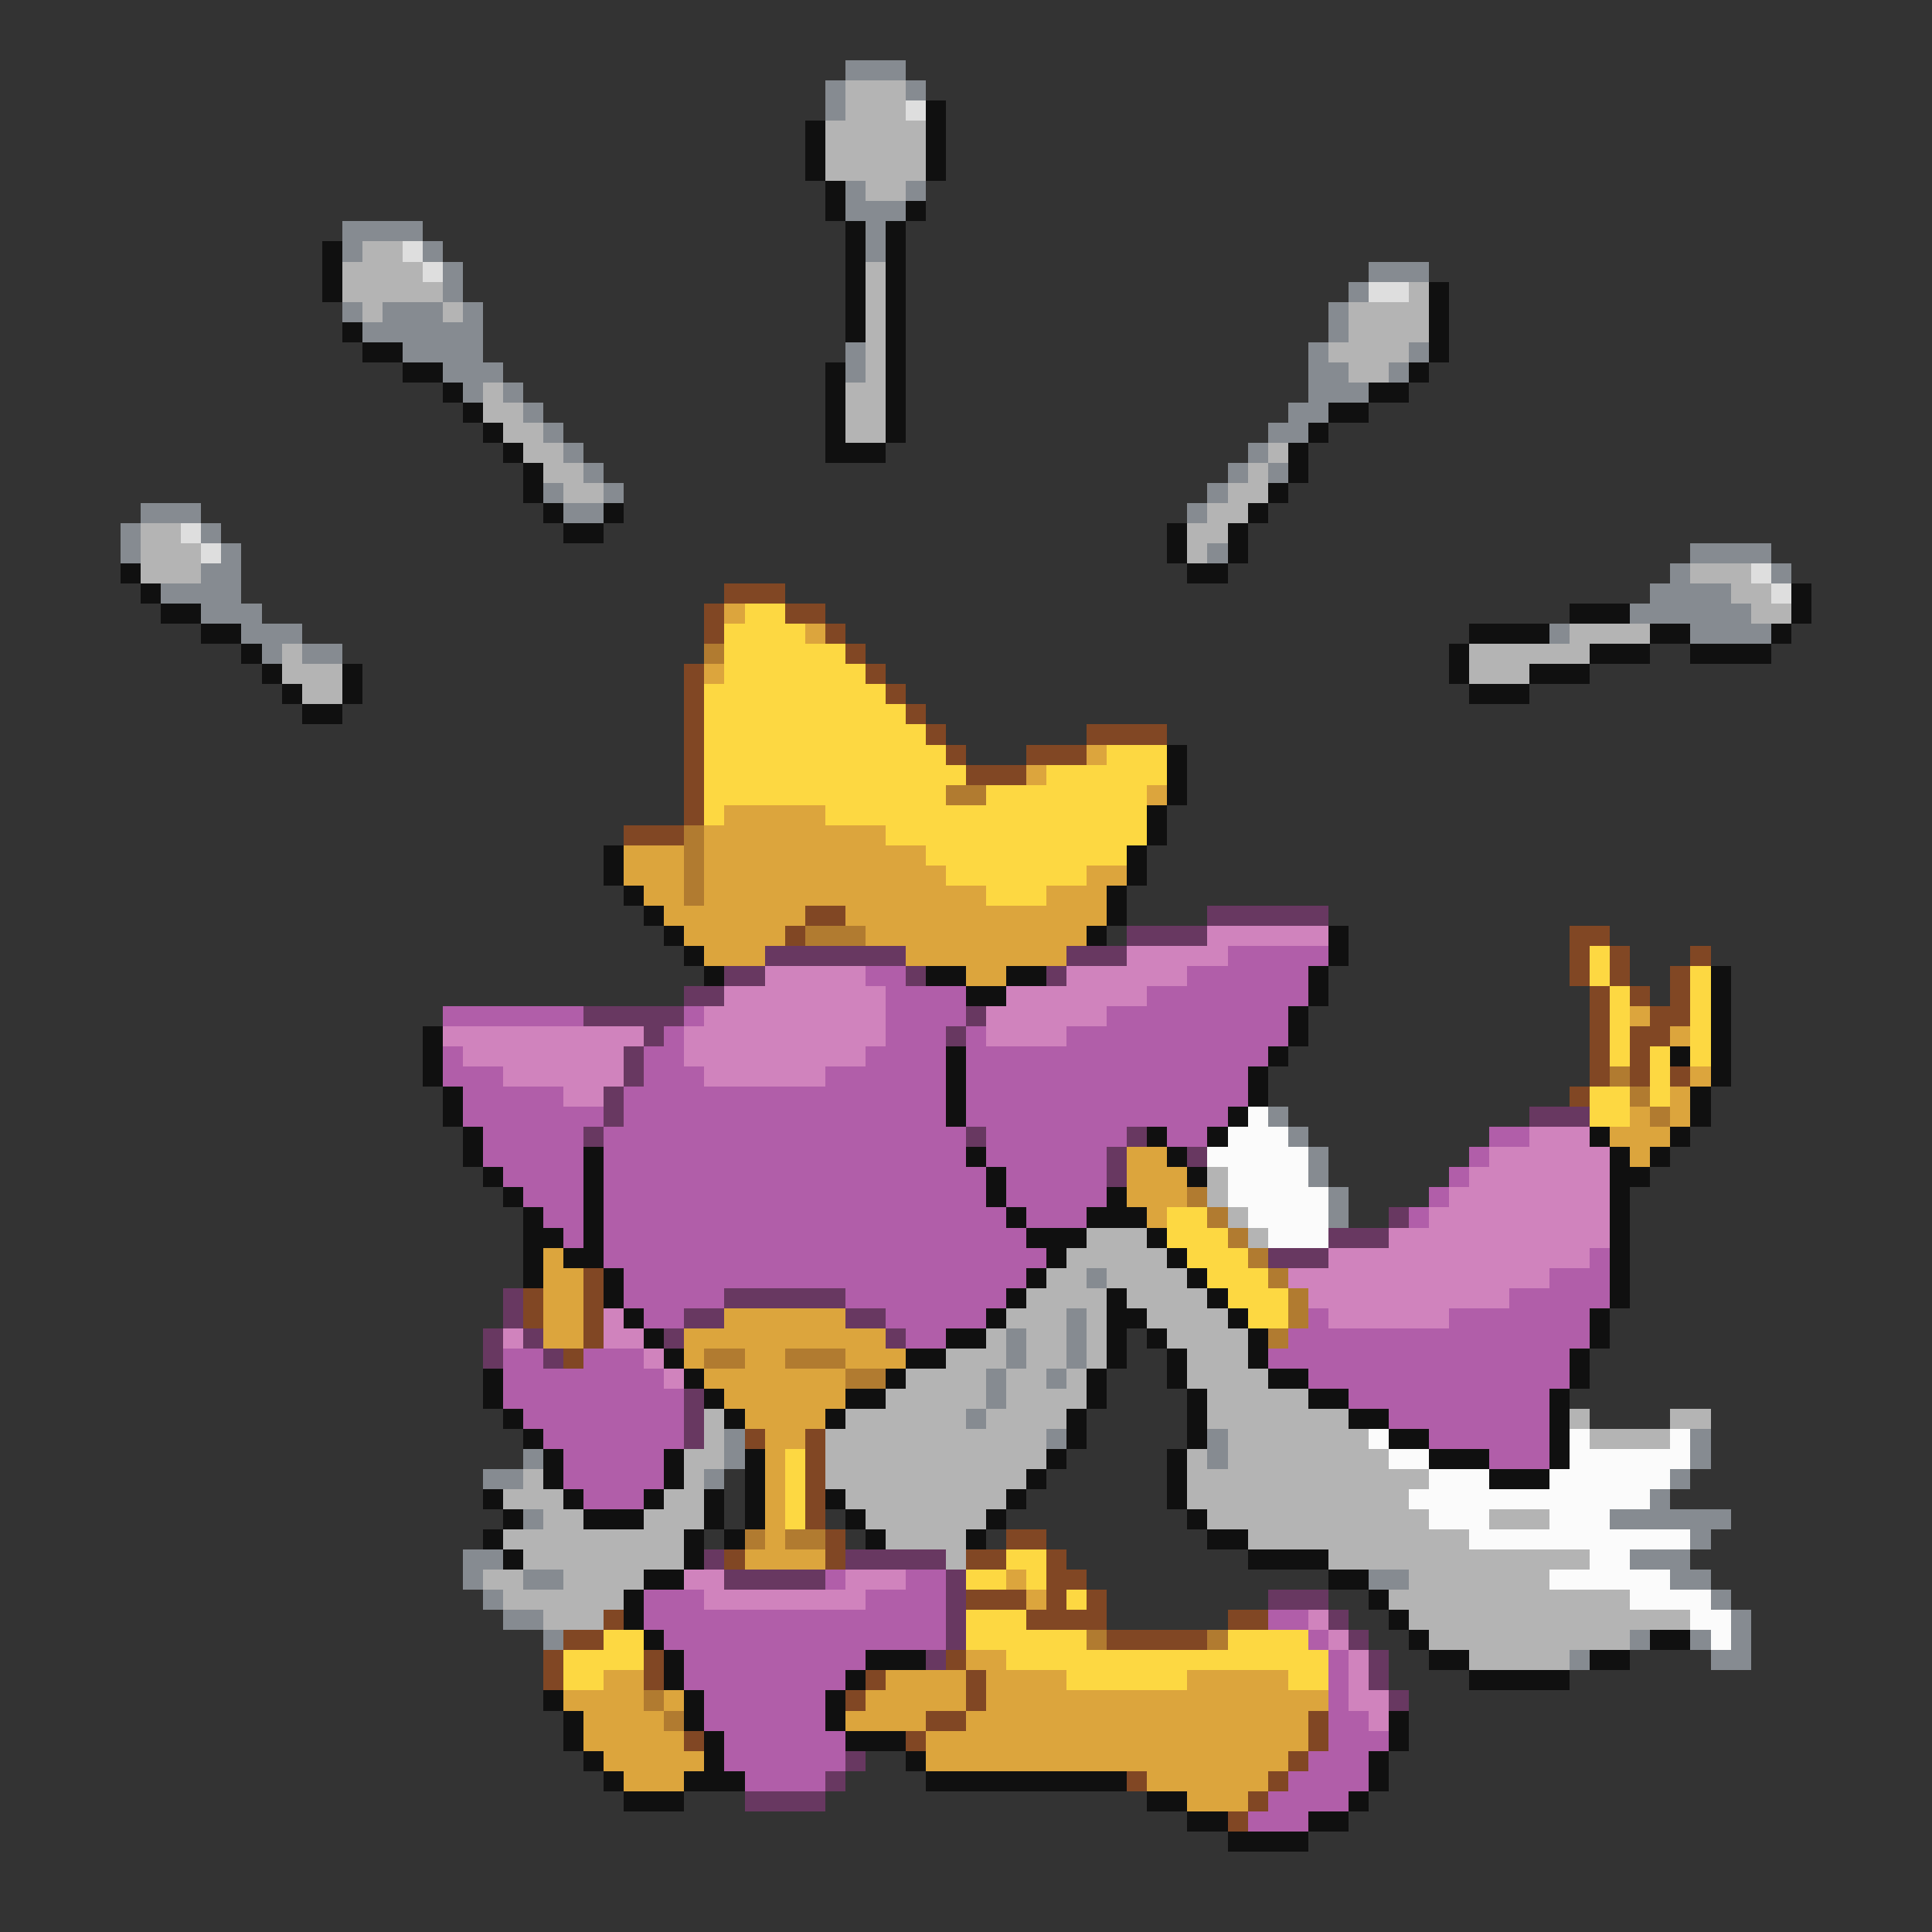 <svg xmlns="http://www.w3.org/2000/svg" viewBox="0 -0.5 96 96" shape-rendering="crispEdges">
<rect x="0" y="-0.5" width="96" height="96" fill="#333333" stroke="none"/>
<path stroke="#868b91" d="M42 3h3M41 4h1M45 4h1M41 5h1M42 9h1M45 9h1M42 10h3M17 11h4M43 11h1M17 12h1M21 12h1M43 12h1M22 13h1M68 13h3M22 14h1M67 14h1M17 15h1M19 15h3M23 15h1M66 15h1M18 16h6M66 16h1M20 17h4M42 17h1M65 17h1M70 17h1M22 18h3M42 18h1M65 18h2M69 18h1M23 19h1M25 19h1M65 19h3M26 20h1M64 20h2M27 21h1M63 21h2M28 22h1M62 22h1M29 23h1M61 23h1M63 23h1M27 24h1M30 24h1M60 24h1M7 25h3M28 25h2M59 25h1M6 26h1M10 26h1M6 27h1M11 27h1M60 27h1M84 27h4M10 28h2M83 28h1M88 28h1M8 29h4M82 29h4M10 30h3M81 30h6M12 31h3M77 31h1M84 31h4M13 32h1M15 32h2M63 55h1M64 56h1M65 57h1M65 58h1M66 59h1M66 60h1M54 63h1M53 65h1M50 66h1M53 66h1M50 67h1M53 67h1M49 68h1M52 68h1M49 69h1M48 70h1M36 71h1M52 71h1M60 71h1M84 71h1M26 72h1M36 72h1M60 72h1M84 72h1M24 73h2M35 73h1M83 73h1M82 74h1M26 75h1M80 75h6M84 76h1M23 77h2M81 77h3M23 78h1M26 78h2M68 78h2M83 78h2M24 79h1M85 79h1M25 80h2M86 80h1M27 81h1M81 81h1M84 81h1M86 81h1M78 82h1M85 82h2" />
<path stroke="#b4b4b4" d="M42 4h3M42 5h3M41 6h5M41 7h5M41 8h5M43 9h2M18 12h2M17 13h4M43 13h1M17 14h5M43 14h1M70 14h1M18 15h1M22 15h1M43 15h1M67 15h4M43 16h1M67 16h4M43 17h1M66 17h4M43 18h1M67 18h2M24 19h1M42 19h2M24 20h2M42 20h2M25 21h2M42 21h2M26 22h2M63 22h1M27 23h2M62 23h1M28 24h2M61 24h2M60 25h2M7 26h2M59 26h2M7 27h3M59 27h1M7 28h3M84 28h3M86 29h2M87 30h2M78 31h4M14 32h1M73 32h6M14 33h3M73 33h3M15 34h2M60 58h1M60 59h1M61 60h1M54 61h3M62 61h1M53 62h5M52 63h2M55 63h4M51 64h4M56 64h4M50 65h3M54 65h1M57 65h4M49 66h1M51 66h2M54 66h1M58 66h4M47 67h3M51 67h2M54 67h1M59 67h3M45 68h4M50 68h2M53 68h1M59 68h4M44 69h5M50 69h4M60 69h5M35 70h1M42 70h6M49 70h4M60 70h7M78 70h1M83 70h2M35 71h1M41 71h11M61 71h7M79 71h4M34 72h2M41 72h11M59 72h1M61 72h8M26 73h1M34 73h1M41 73h10M59 73h12M25 74h3M33 74h2M42 74h8M59 74h11M27 75h2M32 75h3M43 75h6M60 75h11M74 75h3M25 76h9M44 76h4M62 76h11M26 77h8M47 77h1M66 77h13M24 78h2M28 78h4M70 78h7M25 79h6M69 79h12M27 80h3M70 80h14M71 81h10M73 82h5" />
<path stroke="#dedede" d="M45 5h1M20 12h1M21 13h1M68 14h2M9 26h1M10 27h1M87 28h1M88 29h1" />
<path stroke="#101010" d="M46 5h1M40 6h1M46 6h1M40 7h1M46 7h1M40 8h1M46 8h1M41 9h1M41 10h1M45 10h1M42 11h1M44 11h1M16 12h1M42 12h1M44 12h1M16 13h1M42 13h1M44 13h1M16 14h1M42 14h1M44 14h1M71 14h1M42 15h1M44 15h1M71 15h1M17 16h1M42 16h1M44 16h1M71 16h1M18 17h2M44 17h1M71 17h1M20 18h2M41 18h1M44 18h1M70 18h1M22 19h1M41 19h1M44 19h1M68 19h2M23 20h1M41 20h1M44 20h1M66 20h2M24 21h1M41 21h1M44 21h1M65 21h1M25 22h1M41 22h3M64 22h1M26 23h1M64 23h1M26 24h1M63 24h1M27 25h1M30 25h1M62 25h1M28 26h2M58 26h1M61 26h1M58 27h1M61 27h1M6 28h1M59 28h2M7 29h1M89 29h1M8 30h2M78 30h3M89 30h1M10 31h2M73 31h4M82 31h2M88 31h1M12 32h1M72 32h1M79 32h3M84 32h4M13 33h1M17 33h1M72 33h1M76 33h3M14 34h1M17 34h1M73 34h3M15 35h2M58 37h1M58 38h1M58 39h1M57 40h1M57 41h1M30 42h1M56 42h1M30 43h1M56 43h1M31 44h1M55 44h1M32 45h1M55 45h1M33 46h1M54 46h1M66 46h1M34 47h1M66 47h1M35 48h1M46 48h2M50 48h2M65 48h1M85 48h1M48 49h2M65 49h1M85 49h1M64 50h1M85 50h1M21 51h1M64 51h1M85 51h1M21 52h1M47 52h1M63 52h1M83 52h1M85 52h1M21 53h1M47 53h1M62 53h1M85 53h1M22 54h1M47 54h1M62 54h1M84 54h1M22 55h1M47 55h1M61 55h1M84 55h1M23 56h1M57 56h1M60 56h1M79 56h1M83 56h1M23 57h1M29 57h1M48 57h1M58 57h1M80 57h1M82 57h1M24 58h1M29 58h1M49 58h1M59 58h1M80 58h2M25 59h1M29 59h1M49 59h1M55 59h1M80 59h1M26 60h1M29 60h1M50 60h1M54 60h3M80 60h1M26 61h2M29 61h1M51 61h3M57 61h1M80 61h1M26 62h1M28 62h2M52 62h1M58 62h1M80 62h1M26 63h1M30 63h1M51 63h1M59 63h1M80 63h1M30 64h1M50 64h1M55 64h1M60 64h1M80 64h1M31 65h1M49 65h1M55 65h2M61 65h1M79 65h1M32 66h1M47 66h2M55 66h1M57 66h1M62 66h1M79 66h1M33 67h1M45 67h2M55 67h1M58 67h1M62 67h1M78 67h1M24 68h1M34 68h1M44 68h1M54 68h1M58 68h1M63 68h2M78 68h1M24 69h1M35 69h1M42 69h2M54 69h1M59 69h1M65 69h2M77 69h1M25 70h1M36 70h1M41 70h1M53 70h1M59 70h1M67 70h2M77 70h1M26 71h1M53 71h1M59 71h1M69 71h2M77 71h1M27 72h1M33 72h1M37 72h1M52 72h1M58 72h1M71 72h3M77 72h1M27 73h1M33 73h1M37 73h1M51 73h1M58 73h1M74 73h3M24 74h1M28 74h1M32 74h1M35 74h1M37 74h1M41 74h1M50 74h1M58 74h1M25 75h1M29 75h3M35 75h1M37 75h1M42 75h1M49 75h1M59 75h1M24 76h1M34 76h1M36 76h1M43 76h1M48 76h1M60 76h2M25 77h1M34 77h1M62 77h4M32 78h2M66 78h2M31 79h1M68 79h1M31 80h1M69 80h1M32 81h1M70 81h1M82 81h2M33 82h1M43 82h3M71 82h2M79 82h2M33 83h1M42 83h1M73 83h5M27 84h1M34 84h1M41 84h1M28 85h1M34 85h1M41 85h1M69 85h1M28 86h1M35 86h1M42 86h3M69 86h1M29 87h1M35 87h1M45 87h1M68 87h1M30 88h1M34 88h3M46 88h10M68 88h1M31 89h3M57 89h2M67 89h1M59 90h2M65 90h2M61 91h4" />
<path stroke="#814724" d="M36 29h3M35 30h1M39 30h2M35 31h1M41 31h1M42 32h1M34 33h1M43 33h1M34 34h1M44 34h1M34 35h1M45 35h1M34 36h1M46 36h1M54 36h4M34 37h1M47 37h1M51 37h3M34 38h1M48 38h3M34 39h1M34 40h1M31 41h3M40 45h2M39 46h1M78 46h2M78 47h1M80 47h1M84 47h1M78 48h1M80 48h1M83 48h1M79 49h1M81 49h1M83 49h1M79 50h1M82 50h2M79 51h1M81 51h2M79 52h1M81 52h1M79 53h1M81 53h1M83 53h1M78 54h1M29 63h1M26 64h1M29 64h1M26 65h1M29 65h1M29 66h1M28 67h1M37 71h1M40 71h1M40 72h1M40 73h1M40 74h1M40 75h1M41 76h1M50 76h2M36 77h1M41 77h1M48 77h2M52 77h1M52 78h2M48 79h3M52 79h1M54 79h1M30 80h1M51 80h4M61 80h2M28 81h2M55 81h5M27 82h1M32 82h1M47 82h1M27 83h1M32 83h1M43 83h1M48 83h1M42 84h1M48 84h1M46 85h2M65 85h1M34 86h1M45 86h1M65 86h1M64 87h1M56 88h1M63 88h1M62 89h1M61 90h1" />
<path stroke="#dca53d" d="M36 30h1M40 31h1M35 33h1M54 37h1M51 38h1M57 39h1M36 40h5M35 41h9M31 42h3M35 42h11M31 43h3M35 43h12M54 43h2M32 44h2M35 44h14M52 44h3M33 45h7M42 45h13M34 46h5M43 46h11M35 47h3M45 47h8M48 48h2M81 50h1M83 51h1M84 53h1M83 54h1M81 55h1M83 55h1M80 56h3M56 57h2M81 57h1M56 58h3M56 59h3M57 60h1M27 62h1M27 63h2M27 64h2M27 65h2M36 65h6M27 66h2M34 66h10M34 67h1M37 67h2M42 67h3M35 68h7M36 69h6M37 70h4M38 71h2M38 72h1M38 73h1M38 74h1M38 75h1M38 76h1M37 77h4M50 78h1M51 79h1M48 82h2M30 83h2M44 83h4M49 83h4M59 83h5M28 84h4M33 84h1M43 84h5M49 84h17M29 85h4M42 85h4M48 85h17M29 86h5M46 86h19M30 87h5M46 87h18M31 88h3M57 88h6M59 89h3" />
<path stroke="#fdd842" d="M37 30h2M36 31h4M36 32h6M36 33h7M35 34h9M35 35h10M35 36h11M35 37h12M55 37h3M35 38h13M52 38h6M35 39h12M49 39h8M35 40h1M41 40h16M44 41h13M46 42h10M47 43h7M49 44h3M79 47h1M79 48h1M84 48h1M80 49h1M84 49h1M80 50h1M84 50h1M80 51h1M84 51h1M80 52h1M82 52h1M84 52h1M82 53h1M79 54h2M82 54h1M79 55h2M58 60h2M58 61h3M59 62h3M60 63h3M61 64h3M62 65h2M39 72h1M39 73h1M39 74h1M39 75h1M50 77h2M48 78h2M51 78h1M53 79h1M48 80h3M30 81h2M48 81h6M61 81h4M28 82h4M50 82h16M28 83h2M53 83h6M64 83h2" />
<path stroke="#b17b30" d="M35 32h1M47 39h2M34 41h1M34 42h1M34 43h1M34 44h1M40 46h3M80 53h1M81 54h1M82 55h1M59 59h1M60 60h1M61 61h1M62 62h1M63 63h1M64 64h1M64 65h1M63 66h1M35 67h2M39 67h3M42 68h2M37 76h1M39 76h2M54 81h1M60 81h1M32 84h1M33 85h1" />
<path stroke="#683861" d="M60 45h6M56 46h4M38 47h7M53 47h3M36 48h2M45 48h1M52 48h1M34 49h2M29 50h5M48 50h1M32 51h1M47 51h1M31 52h1M31 53h1M30 54h1M30 55h1M76 55h3M29 56h1M48 56h1M56 56h1M55 57h1M59 57h1M55 58h1M69 60h1M66 61h3M63 62h3M25 64h1M36 64h6M25 65h1M34 65h2M42 65h2M24 66h1M26 66h1M33 66h1M44 66h1M24 67h1M27 67h1M34 69h1M34 70h1M34 71h1M35 77h1M42 77h5M36 78h5M47 78h1M47 79h1M63 79h3M47 80h1M66 80h1M47 81h1M67 81h1M46 82h1M68 82h1M68 83h1M69 84h1M42 87h1M41 88h1M37 89h4" />
<path stroke="#d083bd" d="M60 46h6M56 47h5M38 48h5M53 48h6M36 49h8M50 49h7M35 50h9M49 50h6M22 51h10M34 51h10M49 51h4M23 52h8M34 52h9M25 53h6M35 53h6M28 54h2M76 56h3M74 57h6M73 58h7M72 59h8M71 60h9M69 61h11M66 62h13M64 63h13M65 64h10M30 65h1M66 65h6M25 66h1M30 66h2M32 67h1M33 68h1M34 78h2M42 78h3M35 79h8M65 80h1M66 81h1M67 82h1M67 83h1M67 84h2M68 85h1" />
<path stroke="#b15ea9" d="M61 47h5M43 48h2M59 48h6M44 49h4M57 49h8M22 50h7M34 50h1M44 50h4M55 50h9M33 51h1M44 51h3M48 51h1M53 51h11M22 52h1M32 52h2M43 52h4M48 52h15M22 53h3M32 53h3M41 53h6M48 53h14M23 54h5M31 54h16M48 54h14M23 55h7M31 55h16M48 55h13M24 56h5M30 56h18M49 56h7M58 56h2M74 56h2M24 57h5M30 57h18M49 57h6M73 57h1M25 58h4M30 58h19M50 58h5M72 58h1M26 59h3M30 59h19M50 59h5M71 59h1M27 60h2M30 60h20M51 60h3M70 60h1M28 61h1M30 61h21M30 62h22M79 62h1M31 63h20M77 63h3M31 64h5M42 64h8M75 64h5M32 65h2M44 65h5M65 65h1M72 65h7M45 66h2M64 66h15M25 67h2M29 67h3M63 67h15M25 68h8M65 68h13M25 69h9M67 69h10M26 70h8M69 70h8M27 71h7M71 71h6M28 72h5M74 72h3M28 73h5M29 74h3M41 78h1M45 78h2M32 79h3M43 79h4M32 80h15M63 80h2M33 81h14M65 81h1M34 82h9M66 82h1M34 83h8M66 83h1M35 84h6M66 84h1M35 85h6M66 85h2M36 86h6M66 86h3M36 87h6M65 87h3M37 88h4M64 88h4M63 89h4M62 90h3" />
<path stroke="#fbfbfb" d="M62 55h1M61 56h3M60 57h5M61 58h4M61 59h5M62 60h4M63 61h3M68 71h1M78 71h1M83 71h1M69 72h2M78 72h6M71 73h3M77 73h6M70 74h12M71 75h3M77 75h3M73 76h11M79 77h2M77 78h6M81 79h4M84 80h2M85 81h1" />
</svg>